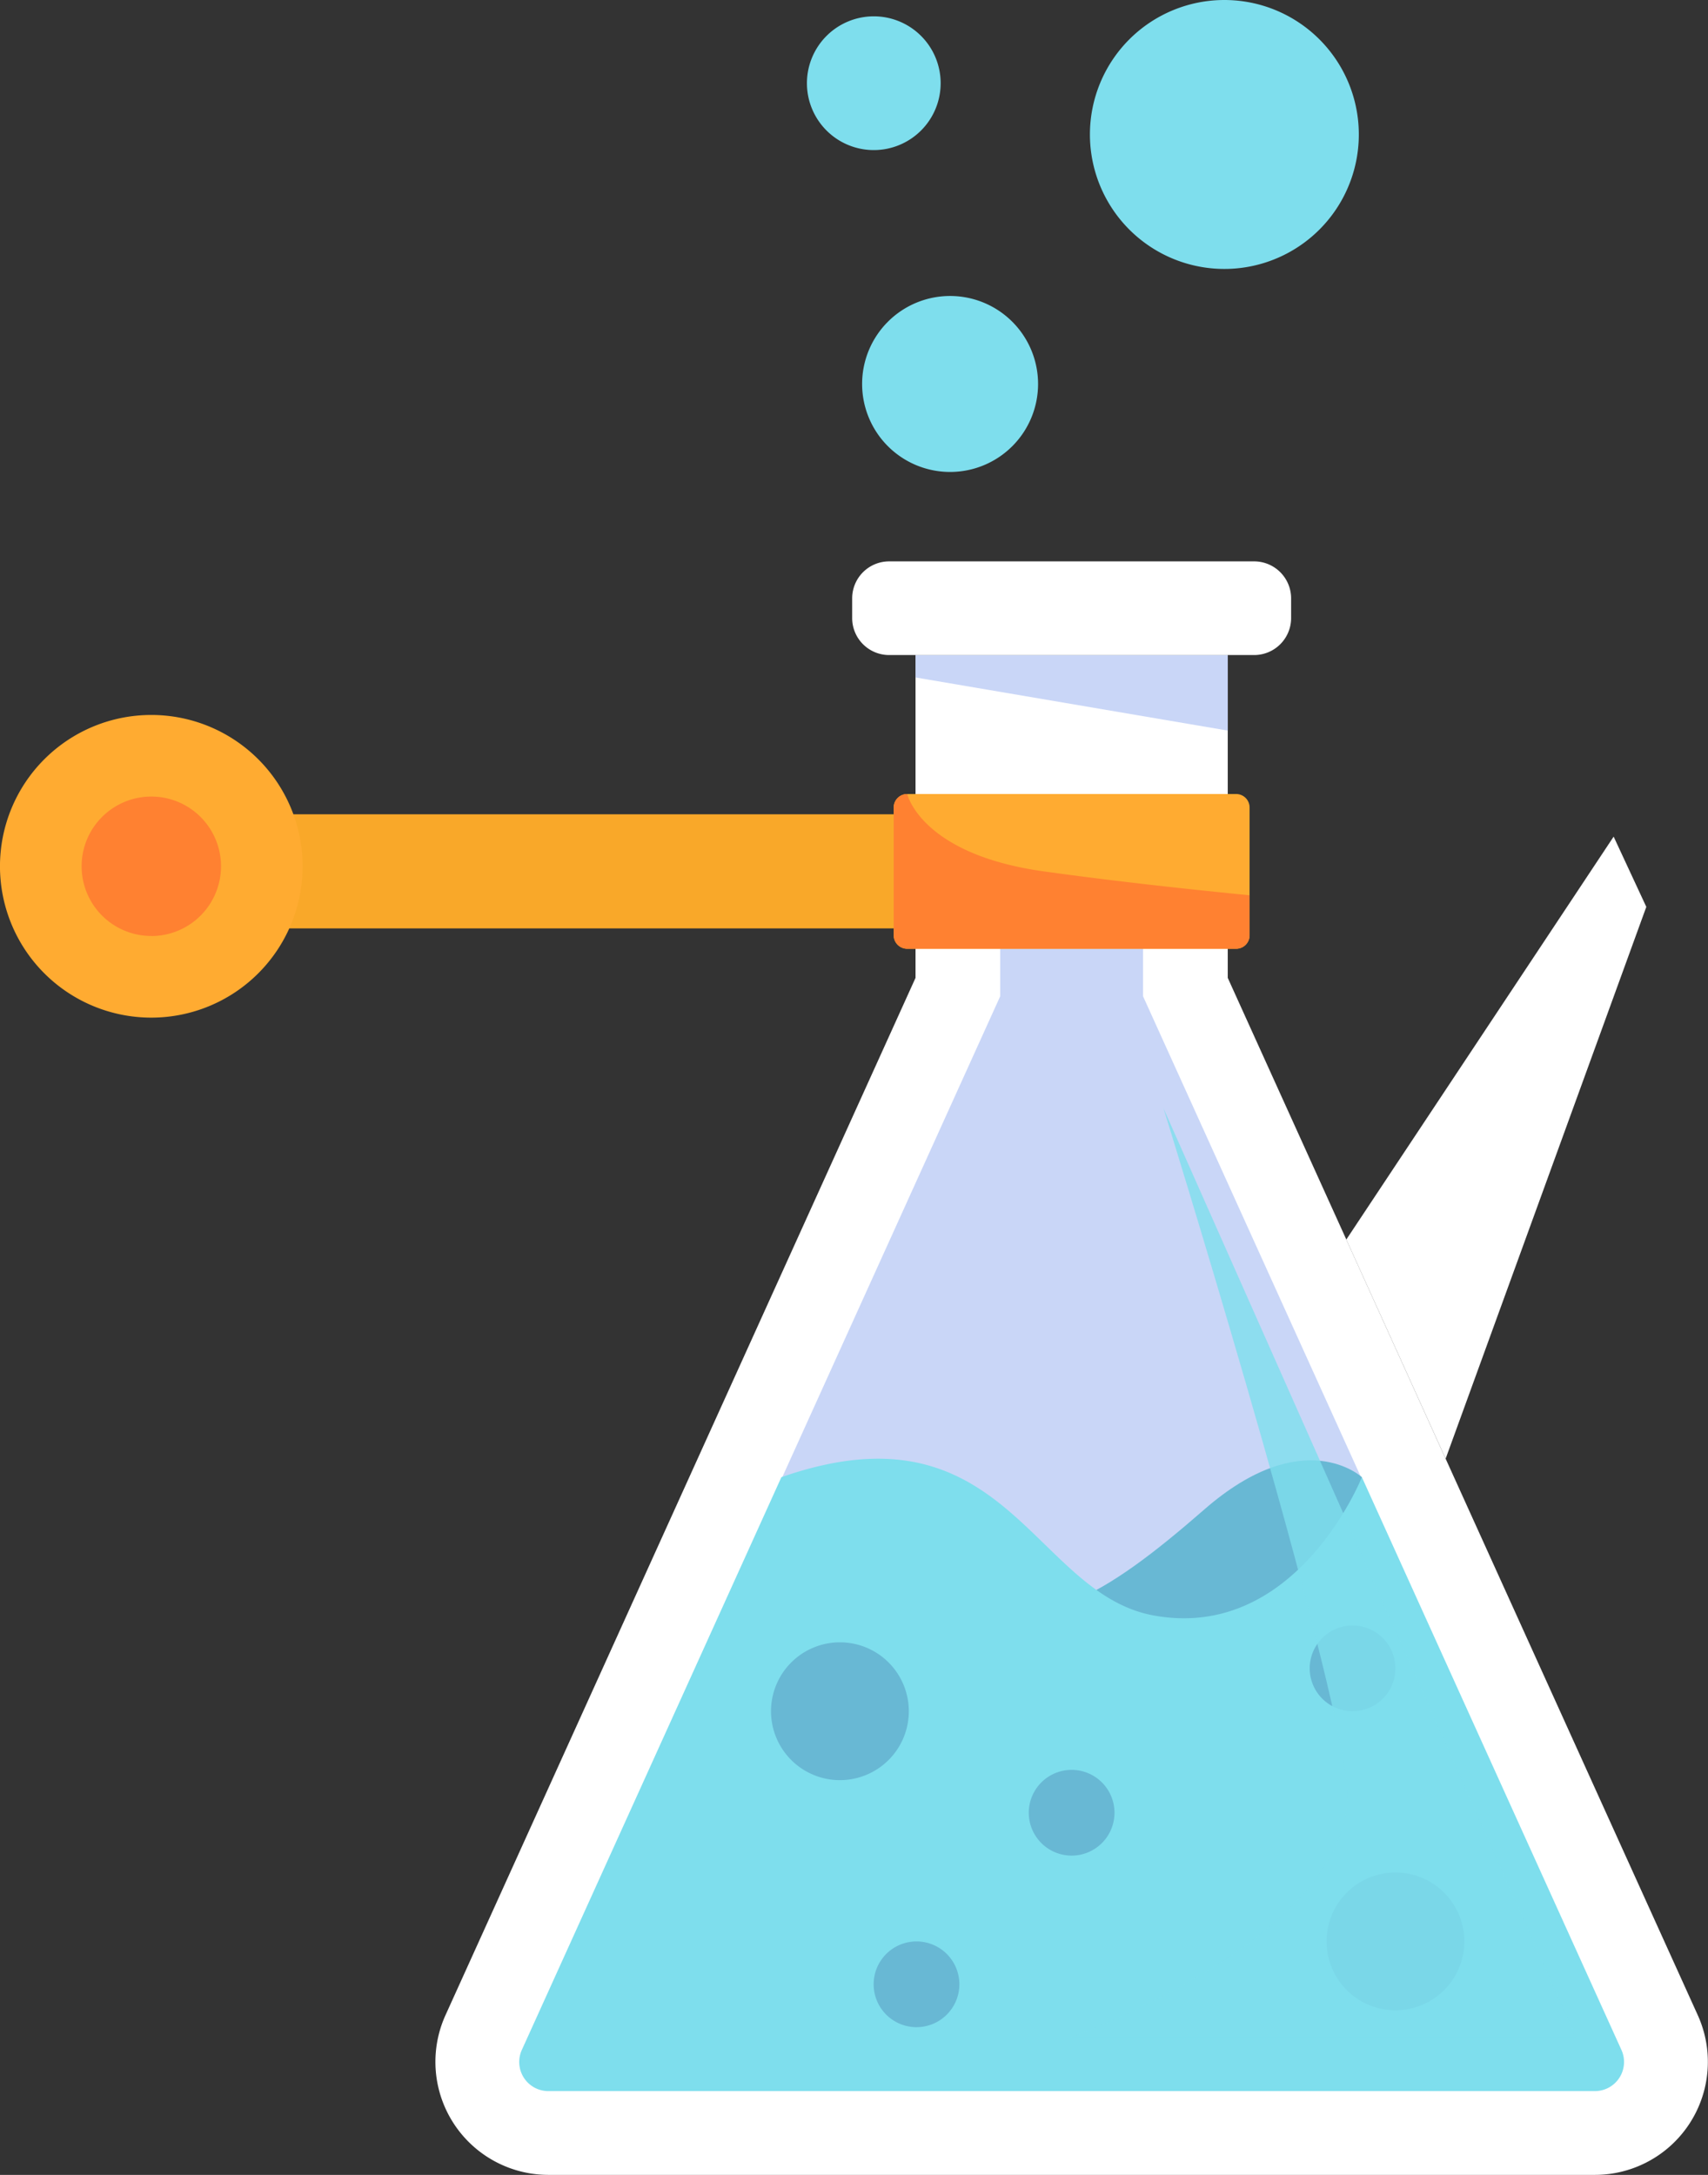 <svg xmlns="http://www.w3.org/2000/svg" xmlns:xlink="http://www.w3.org/1999/xlink" width="70.379" height="89.602" viewBox="0 0 70.379 89.602"><rect x="0" y="0" width="70.379" height="89.602" fill="#333333" stroke="none"/><defs><clipPath id="a"><rect width="20.782" height="38.294" fill="none"/></clipPath></defs><path d="M42.305,77.818H9.493a2.351,2.351,0,0,0-2.351,2.351l4.7,2.35H42.305a2.351,2.351,0,0,0,0-4.7" transform="translate(-4.063 -44.271)" fill="#f9a829"/><path d="M12.469,74.561a6.235,6.235,0,1,1-6.235-6.235,6.235,6.235,0,0,1,6.235,6.235" transform="translate(0 -38.871)" fill="#ffab31"/><path d="M10.672,81.869A2.872,2.872,0,1,1,13.544,79a2.875,2.875,0,0,1-2.872,2.872" transform="translate(-4.437 -43.308)" fill="#ff8131"/><path d="M46.267,125.216H89.385a4.657,4.657,0,0,0,4.242-6.579L74.259,75.9V62.6H61.394V75.9L42.025,118.637a4.658,4.658,0,0,0,4.242,6.579" transform="translate(-23.669 -35.614)" fill="#fff"/><path d="M128.682,96.556l11.016-16.6,1.346,2.894-8.269,22.734Z" transform="translate(-73.207 -45.488)" fill="#fff"/><path d="M49.809,131.835l19.68-43.419V83.27h5.886v5.147l19.68,43.419a1.168,1.168,0,0,1-1.064,1.649H50.873a1.168,1.168,0,0,1-1.064-1.649" transform="translate(-28.275 -47.372)" fill="#c9d6f7"/><path d="M85.421,76.437V81.7a.558.558,0,0,0,.558.557H99.53a.556.556,0,0,0,.556-.557V76.437a.556.556,0,0,0-.556-.556H85.979a.558.558,0,0,0-.558.556" transform="translate(-48.596 -43.169)" fill="#ffab31"/><path d="M85.421,76.437V81.7a.558.558,0,0,0,.558.557H99.53a.556.556,0,0,0,.556-.557V80.054c-2.011-.2-5.312-.542-8.494-.987-5.057-.708-5.613-3.186-5.613-3.186a.558.558,0,0,0-.558.556" transform="translate(-48.596 -43.169)" fill="#ff8131"/><path d="M107.853,140.254s-2.4-2.239-6.488,1.325-7.027,5.415-10.426,3.514c0,0,.461,5.184,7.546,4.781s9.368-9.62,9.368-9.62" transform="translate(-51.735 -79.396)" fill="#68b8d4"/><path d="M60.428,140.166,49.735,163.758a1.2,1.2,0,0,0,1.094,1.7H93.947a1.2,1.2,0,0,0,1.094-1.7L84.348,140.166s-2.686,6.758-8.561,5.7c-5.026-.9-6.106-8.928-15.359-5.7" transform="translate(-28.231 -79.308)" fill="#7edeed"/><path d="M73.7,159.789a2.839,2.839,0,1,0,2.839-2.839,2.839,2.839,0,0,0-2.839,2.839" transform="translate(-41.93 -89.289)" fill="#68b8d4"/><path d="M126.795,181.784a2.839,2.839,0,1,0,2.839-2.839,2.839,2.839,0,0,0-2.839,2.839" transform="translate(-72.134 -101.802)" fill="#68b8d4"/><path d="M83.5,187.3a1.766,1.766,0,1,0,1.767-1.767A1.767,1.767,0,0,0,83.5,187.3" transform="translate(-47.501 -105.549)" fill="#68b8d4"/><path d="M125.185,157.107a1.766,1.766,0,1,0,1.766-1.767,1.767,1.767,0,0,0-1.766,1.767" transform="translate(-71.218 -88.373)" fill="#68b8d4"/><g transform="translate(44.157 45.627)" opacity="0.8" style="mix-blend-mode:screen;isolation:isolate"><g clip-path="url(#a)"><path d="M106.2,105.839l17.007,38.294H102.43s12.227-4.389,11.318-10.674-7.543-27.62-7.543-27.62" transform="translate(-102.43 -105.839)" fill="#7edeed"/></g></g><path d="M98.332,170.907a1.766,1.766,0,1,0,1.767-1.766,1.767,1.767,0,0,0-1.767,1.766" transform="translate(-55.941 -96.225)" fill="#68b8d4"/><path d="M87.508,63.524l12.865,2.189V62.6H87.508Z" transform="translate(-49.783 -35.614)" fill="#c9d6f7"/><path d="M82.976,57.509H98.015a1.524,1.524,0,0,0,1.524-1.524v-.811a1.524,1.524,0,0,0-1.524-1.524H82.976a1.524,1.524,0,0,0-1.524,1.524v.811a1.524,1.524,0,0,0,1.524,1.524" transform="translate(-46.338 -30.522)" fill="#fff"/><path d="M104.179,5.54A5.54,5.54,0,1,0,109.719,0a5.54,5.54,0,0,0-5.54,5.54" transform="translate(-59.268 0)" fill="#7edeed"/><path d="M82.4,31.91a3.625,3.625,0,1,0,3.625-3.625A3.625,3.625,0,0,0,82.4,31.91" transform="translate(-46.876 -16.091)" fill="#7edeed"/><path d="M77.128,4.316A2.755,2.755,0,1,0,79.884,1.56a2.756,2.756,0,0,0-2.756,2.756" transform="translate(-43.878 -0.887)" fill="#7edeed"/></svg>